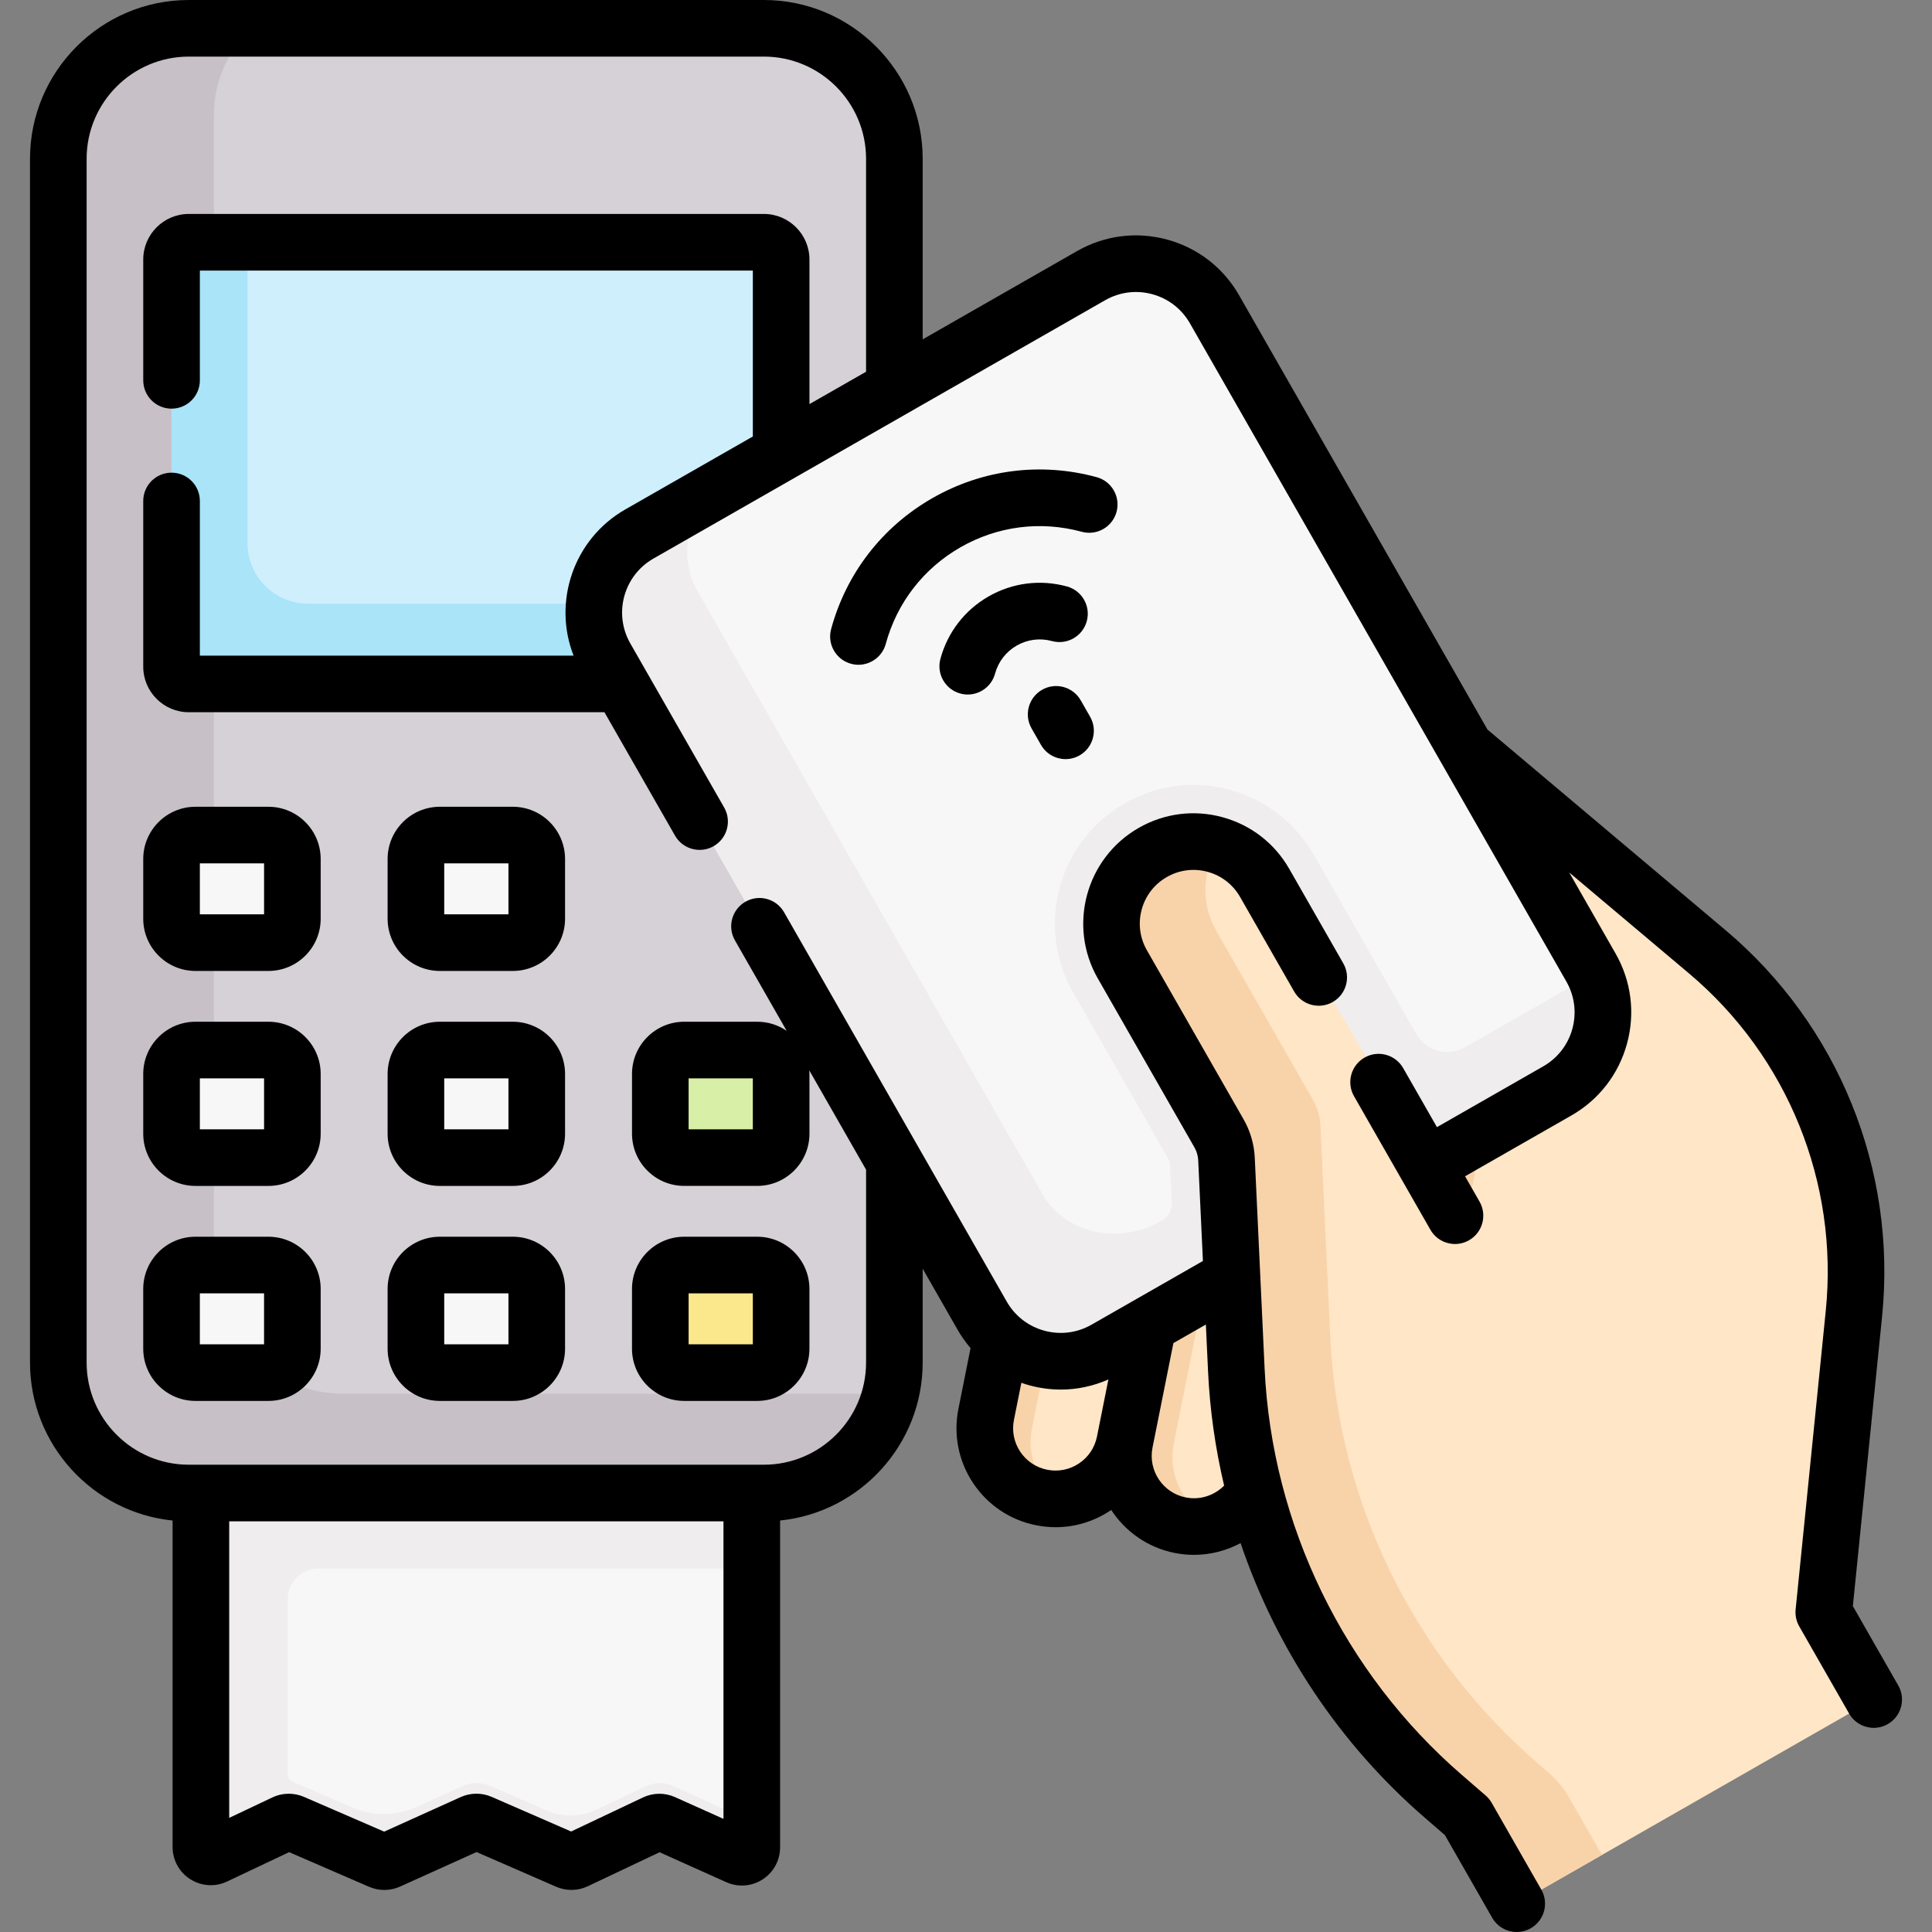 <svg id="Capa_1" enable-background="new 0 0 511.851 511.851" height="512" viewBox="0 0 511.851 511.851" width="512" xmlns="http://www.w3.org/2000/svg"><rect x="0" y="0" width="511.851" height="511.851" fill="#808080" stroke="none"/><g><g><path d="m199.17 381.556h-145.946v107.773c0 1.921 2.001 3.188 3.737 2.366l18.426-8.723c.681-.323 1.469-.336 2.161-.036l23.232 10.068c.677.293 1.446.287 2.118-.016l22.241-10.045c.674-.304 1.445-.309 2.123-.014l23.086 10.061c.693.302 1.483.29 2.166-.034l21.054-9.974c.692-.328 1.493-.336 2.192-.023l19.722 8.85c1.732.777 3.689-.49 3.689-2.388v-107.865z" fill="#f8f7f8"/><path d="m84.406 415.556h114.764v-34h-145.946v107.773c0 1.921 2.001 3.188 3.737 2.366l18.426-8.723c.259-.123.535-.188.814-.219.487-.056.98.025 1.43.22l23.148 10.032c.677.293 1.446.287 2.118-.016l22.241-10.045c.674-.304 1.445-.31 2.123-.014l23.086 10.061c.693.302 1.483.29 2.166-.034l21.054-9.974c.692-.328 1.493-.336 2.192-.023l19.722 8.85c1.732.777 3.689-.49 3.689-2.388v-10.908c0 1.898-1.957 3.165-3.689 2.388l-17.327-7.776c-2.219-.996-4.762-.969-6.96.072l-13.279 6.291c-4.116 1.95-8.873 2.024-13.048.205l-15.01-6.541c-2.331-1.016-4.984-.998-7.302.048l-12.357 5.581c-5.322 2.404-11.412 2.451-16.771.128l-15.881-6.882c-.8-.344-1.318-1.13-1.318-2.001v-46.295c.002-4.516 3.662-8.176 8.178-8.176z" fill="#efedee"/><path d="m304.187 351.014-6.203 31.037c-2.026 10.138-11.887 16.713-22.025 14.687s-16.713-11.887-14.687-22.025l3.993-19.978 12.125-66.491 38.642 8.169z" fill="#ffe6c6"/><path d="m273.406 378.382 3.993-19.978 12.125-66.491 26.279 5.556.229-1.055-38.642-8.169-12.125 66.491-3.993 19.978c-2.026 10.138 4.549 19.998 14.687 22.025 1.565.313 3.134.416 4.658.337-5.618-4.186-8.675-11.368-7.211-18.694z" fill="#f8d3aa"/><path d="m332.413 395.282c-3.944 6.628-11.748 10.392-19.742 8.794-10.138-2.026-16.713-11.887-14.687-22.025l6.203-31.037.1-.057 10.728-62.712 53.653 13.822z" fill="#ffe6c6"/><path d="m310.997 382.389 6.203-31.037.1-.057 10.234-59.825-12.519-3.225-10.728 62.712-.1.057-6.203 31.037c-2.026 10.138 4.549 19.999 14.687 22.025 3.364.672 6.708.391 9.732-.65-8.214-3.287-13.202-12.049-11.406-21.037z" fill="#f8d3aa"/><g><path d="m341.29 244.837 46.94-46.67 64.1 54.01c27.97 23.57 42.51 59.44 38.84 95.83l-7.99 79.14 10.148 17.748c1.697 2.967.667 6.748-2.3 8.444l-83.826 47.936c-2.967 1.697-6.747.667-8.444-2.3l-10.078-17.619-6.24-5.4c-33.01-28.54-52.86-69.39-54.9-112.99l-2.61-55.92c-.11-2.37-.78-4.69-1.96-6.75l-25.63-44.82c-1.95-3.4-2.87-7.1-2.87-10.76 0-7.54 3.93-14.86 10.94-18.87 10.41-5.96 23.68-2.35 29.64 8.07z" fill="#ffe6c6"/></g><g><path d="m236.947 360.98c0 19.095-15.48 34.575-34.576 34.575h-152.348c-19.096 0-34.576-15.48-34.576-34.575v-318.905c0-19.095 15.48-34.575 34.576-34.575h152.349c19.096 0 34.576 15.48 34.576 34.575v318.905z" fill="#d6d1d6"/><path d="m91.244 369.267c-19.096 0-34.576-14.834-34.576-33.132v-305.594c0-8.957 3.715-17.078 9.742-23.041h-16.387c-19.096 0-34.576 15.48-34.576 34.575v318.905c0 19.095 15.48 34.575 34.576 34.575h152.349c16.238 0 29.855-11.197 33.569-26.289h-144.697z" fill="#c7c0c7"/><path d="m206.947 68.761c0-2.527-2.048-4.575-4.575-4.575h-152.349c-2.527 0-4.576 2.049-4.576 4.576v107.861c0 2.527 2.049 4.576 4.576 4.576h150.415c3.595 0 6.509-2.914 6.509-6.509z" fill="#cfeffc"/><path d="m81.624 159.939c-8.87 0-16.06-7.19-16.06-16.06v-79.693h-15.541c-2.527 0-4.576 2.049-4.576 4.576v107.861c0 2.527 2.049 4.576 4.576 4.576h150.415c3.595 0 6.509-2.914 6.509-6.509v-14.75h-125.323z" fill="#a9e4f9"/><g fill="#f8f7f8"><path d="m135.866 249.736h-19.339c-3.5 0-6.337-2.837-6.337-6.337v-15.824c0-3.5 2.837-6.337 6.337-6.337h19.339c3.5 0 6.337 2.837 6.337 6.337v15.824c0 3.5-2.837 6.337-6.337 6.337z"/><path d="m71.123 249.736h-19.339c-3.5 0-6.337-2.837-6.337-6.337v-15.824c0-3.5 2.837-6.337 6.337-6.337h19.339c3.5 0 6.337 2.837 6.337 6.337v15.824c-.001 3.5-2.838 6.337-6.337 6.337z"/><path d="m135.866 306.692h-19.339c-3.5 0-6.337-2.837-6.337-6.337v-15.824c0-3.5 2.837-6.337 6.337-6.337h19.339c3.5 0 6.337 2.837 6.337 6.337v15.824c0 3.5-2.837 6.337-6.337 6.337z"/><path d="m71.123 306.692h-19.339c-3.5 0-6.337-2.837-6.337-6.337v-15.824c0-3.5 2.837-6.337 6.337-6.337h19.339c3.5 0 6.337 2.837 6.337 6.337v15.824c-.001 3.5-2.838 6.337-6.337 6.337z"/></g><path d="m181.272 306.692h19.339c3.5 0 6.337-2.837 6.337-6.337v-15.824c0-3.5-2.837-6.337-6.337-6.337h-19.339c-3.5 0-6.337 2.837-6.337 6.337v15.824c0 3.5 2.837 6.337 6.337 6.337z" fill="#d8efa7"/><path d="m135.866 363.648h-19.339c-3.5 0-6.337-2.837-6.337-6.337v-15.824c0-3.5 2.837-6.337 6.337-6.337h19.339c3.5 0 6.337 2.837 6.337 6.337v15.824c0 3.5-2.837 6.337-6.337 6.337z" fill="#f8f7f8"/><path d="m71.123 363.648h-19.339c-3.5 0-6.337-2.837-6.337-6.337v-15.824c0-3.5 2.837-6.337 6.337-6.337h19.339c3.5 0 6.337 2.837 6.337 6.337v15.824c-.001 3.5-2.838 6.337-6.337 6.337z" fill="#f8f7f8"/><path d="m181.272 363.648h19.339c3.5 0 6.337-2.837 6.337-6.337v-15.824c0-3.5-2.837-6.337-6.337-6.337h-19.339c-3.5 0-6.337 2.837-6.337 6.337v15.824c0 3.5 2.837 6.337 6.337 6.337z" fill="#fbe88c"/><path d="m378.203 328.08c11.842-5.779 16.332-20.366 9.79-31.804l-33.679-58.882-2.007-3.512-10.705 10.644 26.589 88.44z" fill="#f8d3aa"/><path d="m412.587 289.018c11.488-6.57 15.475-21.209 8.905-32.698l-99.733-174.382c-6.57-11.488-21.209-15.475-32.698-8.905l-119.685 68.45c-11.488 6.57-15.475 21.209-8.905 32.698l99.733 174.383c6.57 11.488 21.209 15.475 32.698 8.905z" fill="#f8f7f8"/><path d="m422.32 257.919-34.177 19.546c-4.54 2.597-10.326 1.021-12.922-3.519l-27.15-47.478c-6.525-11.408-18.746-18.496-31.894-18.496-6.371 0-12.671 1.679-18.215 4.853-11.406 6.525-18.492 18.745-18.492 31.89 0 6.38 1.68 12.682 4.849 18.207l25.627 44.823.506 10.84c.092 1.981-.932 3.846-2.654 4.831-11.488 6.57-25.68 3.365-31.699-7.159l-91.363-159.748c-4.729-8.269-3.003-18.594 3.526-25.827l-18.886 10.801c-11.488 6.57-15.475 21.209-8.905 32.697l99.733 174.383c6.57 11.488 21.209 15.475 32.698 8.905l119.685-68.45c10.962-6.269 15.086-19.884 9.733-31.099z" fill="#efedee"/><path d="m341.29 244.837 46.419 79.257-60.101 40.331-2.678-57.379c-.11-2.37-.78-4.69-1.96-6.75l-25.63-44.82c-1.95-3.4-2.87-7.1-2.87-10.76 0-7.54 3.93-14.86 10.94-18.87 10.41-5.96 23.68-2.35 29.64 8.07z" fill="#ffe6c6"/></g></g><g><path d="m423.65 490.102-7.897-13.806c-1.443-2.523-3.303-4.784-5.502-6.686l-2.919-2.526c-33.01-28.54-52.86-69.39-54.9-112.99l-2.61-55.92c-.11-2.37-.78-4.69-1.96-6.75l-25.63-44.82c-1.95-3.4-2.87-7.1-2.87-10.76 0-4.176 1.207-8.31 3.474-11.826-5.607-1.803-11.913-1.327-17.427 1.829-7.01 4.01-10.94 11.33-10.94 18.87 0 3.66.92 7.36 2.87 10.76l25.63 44.82c1.18 2.06 1.85 4.38 1.96 6.75l2.61 55.92c2.04 43.6 21.89 84.45 54.9 112.99l6.24 5.4 10.078 17.619c1.697 2.967 5.477 3.996 8.444 2.3l17.383-9.941c-.352-.365-.671-.773-.934-1.233z" fill="#f8d3aa"/></g><g><path d="m149.703 227.575c0-7.629-6.207-13.836-13.837-13.836h-19.339c-7.63 0-13.837 6.207-13.837 13.836v15.824c0 7.63 6.207 13.837 13.837 13.837h19.339c7.63 0 13.837-6.207 13.837-13.837zm-15 14.661h-17.013v-13.498h17.013z"/><path d="m84.959 227.575c0-7.629-6.207-13.836-13.837-13.836h-19.338c-7.63 0-13.837 6.207-13.837 13.836v15.824c0 7.63 6.207 13.837 13.837 13.837h19.338c7.63 0 13.837-6.207 13.837-13.837zm-15 14.661h-17.012v-13.498h17.012z"/><path d="m149.703 284.531c0-7.63-6.207-13.837-13.837-13.837h-19.339c-7.63 0-13.837 6.207-13.837 13.837v15.824c0 7.629 6.207 13.836 13.837 13.836h19.339c7.63 0 13.837-6.207 13.837-13.836zm-15 14.661h-17.013v-13.498h17.013z"/><path d="m84.959 284.531c0-7.63-6.207-13.837-13.837-13.837h-19.338c-7.63 0-13.837 6.207-13.837 13.837v15.824c0 7.629 6.207 13.836 13.837 13.836h19.338c7.63 0 13.837-6.207 13.837-13.836zm-15 14.661h-17.012v-13.498h17.012z"/><path d="m135.867 327.651h-19.339c-7.63 0-13.837 6.207-13.837 13.837v15.824c0 7.63 6.207 13.837 13.837 13.837h19.339c7.63 0 13.837-6.207 13.837-13.837v-15.824c-.001-7.63-6.208-13.837-13.837-13.837zm-1.164 28.497h-17.013v-13.498h17.013z"/><path d="m71.122 327.651h-19.338c-7.63 0-13.837 6.207-13.837 13.837v15.824c0 7.63 6.207 13.837 13.837 13.837h19.338c7.63 0 13.837-6.207 13.837-13.837v-15.824c0-7.63-6.207-13.837-13.837-13.837zm-1.163 28.497h-17.012v-13.498h17.012z"/><path d="m181.272 371.148h19.338c7.63 0 13.837-6.207 13.837-13.837v-15.824c0-7.63-6.207-13.837-13.837-13.837h-19.338c-7.63 0-13.837 6.207-13.837 13.837v15.824c0 7.63 6.207 13.837 13.837 13.837zm1.163-28.497h17.012v13.498h-17.012z"/><path d="m502.912 446.539-12.028-21.031 7.743-76.748c3.923-38.884-11.577-77.134-41.463-102.318l-63.085-53.158-65.81-115.07c-4.172-7.295-10.936-12.529-19.044-14.737-8.109-2.207-16.593-1.127-23.887 3.046l-40.891 23.386v-47.833c0-23.201-18.875-42.076-42.075-42.076h-152.349c-23.201 0-42.076 18.875-42.076 42.076v318.904c0 21.75 16.588 39.698 37.777 41.858v86.49c0 3.487 1.759 6.683 4.706 8.548 2.948 1.866 6.59 2.088 9.741.596l16.425-7.776 21.205 9.189c1.28.554 2.649.831 4.019.831 1.422 0 2.844-.298 4.166-.895l20.266-9.153 21.098 9.194c2.68 1.168 5.733 1.122 8.375-.13l19.019-9.01 17.668 7.929c3.144 1.41 6.747 1.135 9.64-.738 2.892-1.873 4.619-5.047 4.619-8.493v-86.582c21.189-2.16 37.777-20.108 37.777-41.858v-24.862l9.247 16.168c1.001 1.75 2.155 3.379 3.437 4.878l-3.214 16.078c-1.373 6.868.012 13.858 3.897 19.685s9.807 9.792 16.674 11.164c1.73.346 3.468.517 5.193.517 5.123 0 10.133-1.507 14.492-4.413.076-.051.148-.105.223-.156 3.717 5.695 9.624 9.956 16.804 11.391 1.705.341 3.416.506 5.111.506 4.349 0 8.589-1.098 12.357-3.112 9.466 27.95 26.261 53.264 48.865 72.807l5.272 4.559 12.515 21.882c1.385 2.421 3.915 3.778 6.517 3.778 1.263 0 2.542-.319 3.717-.991 3.595-2.056 4.843-6.638 2.787-10.234l-13.15-22.994c-.421-.736-.963-1.395-1.605-1.95l-6.241-5.396c-31.313-27.074-50.379-66.316-52.309-107.666l-2.611-55.917c-.165-3.544-1.183-7.046-2.946-10.129l-25.631-44.816c-1.886-3.297-2.375-7.131-1.376-10.796s3.364-6.722 6.661-8.607c3.298-1.886 7.13-2.377 10.797-1.376 3.665.998 6.722 3.363 8.607 6.66l14.322 25.042c2.057 3.596 6.639 4.843 10.233 2.788 3.596-2.057 4.844-6.639 2.788-10.234l-14.321-25.042c-3.875-6.775-10.156-11.636-17.687-13.687-7.531-2.05-15.41-1.046-22.185 2.829-13.986 7.999-18.857 25.886-10.858 39.872l25.631 44.815c.588 1.029.928 2.198.983 3.381l1.246 26.679-29.51 16.877c-3.817 2.183-8.255 2.75-12.498 1.593-4.243-1.155-7.782-3.894-9.965-7.711l-58.994-103.15c-2.057-3.596-6.64-4.845-10.234-2.787-3.595 2.056-4.843 6.638-2.787 10.234l13.714 23.979c-2.223-1.525-4.91-2.421-7.804-2.421h-19.338c-7.63 0-13.837 6.207-13.837 13.837v15.824c0 7.629 6.207 13.836 13.837 13.836h19.338c7.63 0 13.837-6.207 13.837-13.836v-15.824c0-.321-.027-.636-.048-.952l15.048 26.312v51.089c0 14.93-12.146 27.076-27.075 27.076h-152.351c-14.93 0-27.076-12.146-27.076-27.076v-318.905c0-14.93 12.146-27.076 27.076-27.076h152.349c14.929 0 27.075 12.146 27.075 27.076v56.412l-15 8.579v-38.306c0-6.658-5.417-12.075-12.075-12.075h-152.349c-6.659 0-12.076 5.417-12.076 12.076v32.008c0 4.142 3.358 7.5 7.5 7.5s7.5-3.358 7.5-7.5v-29.084h146.5v43.959l-33.794 19.328c-13.688 7.828-19.265 24.453-13.699 38.726h-99.007v-40.967c0-4.142-3.358-7.5-7.5-7.5s-7.5 3.358-7.5 7.5v43.891c0 6.659 5.417 12.076 12.076 12.076h110.112l18.698 32.693c2.057 3.595 6.638 4.843 10.234 2.787s4.843-6.638 2.787-10.234l-24.871-43.486c-4.507-7.88-1.762-17.958 6.118-22.464l119.685-68.45c3.817-2.183 8.255-2.75 12.498-1.593 4.243 1.155 7.782 3.894 9.965 7.711l99.732 174.383c2.183 3.817 2.749 8.256 1.594 12.499-1.156 4.243-3.894 7.781-7.711 9.964l-28.171 16.111-8.946-15.642c-2.057-3.596-6.64-4.843-10.234-2.787-3.595 2.056-4.843 6.638-2.787 10.234l20.233 35.377c1.385 2.421 3.915 3.778 6.517 3.778 1.263 0 2.542-.319 3.717-.991 3.595-2.056 4.843-6.638 2.787-10.234l-3.84-6.714 28.171-16.111c7.295-4.172 12.529-10.936 14.737-19.044s1.126-16.592-3.046-23.887l-12.268-21.45 31.764 26.766c26.096 21.99 39.631 55.389 36.206 89.341l-7.984 79.139c-.157 1.555.176 3.12.952 4.477l13.221 23.117c1.385 2.421 3.915 3.778 6.517 3.778 1.263 0 2.542-.319 3.717-.991 3.595-2.059 4.842-6.641 2.785-10.237zm-182.859-83.219c.479 10.25 1.924 20.38 4.257 30.268-2.612 2.646-6.426 3.881-10.169 3.134-6.066-1.212-10.015-7.134-8.803-13.2l5.535-27.691 8.6-4.919zm-38.997 4.824c4.32 0 8.592-.913 12.595-2.68l-3.022 15.117c-.587 2.938-2.284 5.472-4.777 7.135-2.494 1.664-5.485 2.255-8.423 1.667-2.938-.587-5.472-2.284-7.135-4.777s-2.255-5.484-1.667-8.423l1.966-9.835c.705.246 1.418.477 2.146.676 2.749.749 5.542 1.12 8.317 1.12zm-81.609-68.952h-17.012v-13.498h17.012zm-7.777 182.685-12.842-5.763c-2.704-1.212-5.79-1.181-8.472.088l-19.047 9.023-21.051-9.174c-2.614-1.14-5.605-1.12-8.207.055l-20.271 9.156-21.249-9.208c-1.285-.557-2.654-.835-4.024-.835-1.48 0-2.96.325-4.33.973l-11.454 5.423v-78.559h130.947z"/><path d="m295.807 135.622c1.088-3.997-1.269-8.119-5.266-9.207-14.768-4.021-30.219-2.052-43.506 5.547-13.286 7.599-22.818 19.917-26.84 34.686-1.088 3.997 1.269 8.119 5.266 9.207.66.18 1.323.266 1.975.266 3.299 0 6.323-2.194 7.232-5.531 2.969-10.903 10.006-19.997 19.814-25.606 9.809-5.61 21.214-7.064 32.118-4.095 3.995 1.087 8.119-1.271 9.207-5.267z"/><path d="m278.715 169.842c3.994 1.086 8.118-1.269 9.208-5.265 1.089-3.996-1.269-8.119-5.265-9.208-7.04-1.917-14.402-.983-20.727 2.633-6.324 3.616-10.862 9.486-12.78 16.529-1.088 3.997 1.269 8.119 5.266 9.207.66.18 1.323.266 1.975.266 3.299 0 6.323-2.194 7.232-5.531.865-3.177 2.909-5.822 5.754-7.45 2.845-1.626 6.161-2.046 9.337-1.181z"/><path d="m275.786 197.338c1.385 2.421 3.915 3.778 6.517 3.778 1.263 0 2.542-.319 3.717-.991 3.595-2.056 4.843-6.638 2.787-10.234l-2.491-4.356c-2.057-3.596-6.639-4.844-10.234-2.787-3.595 2.056-4.843 6.638-2.787 10.234z"/></g></g></svg>